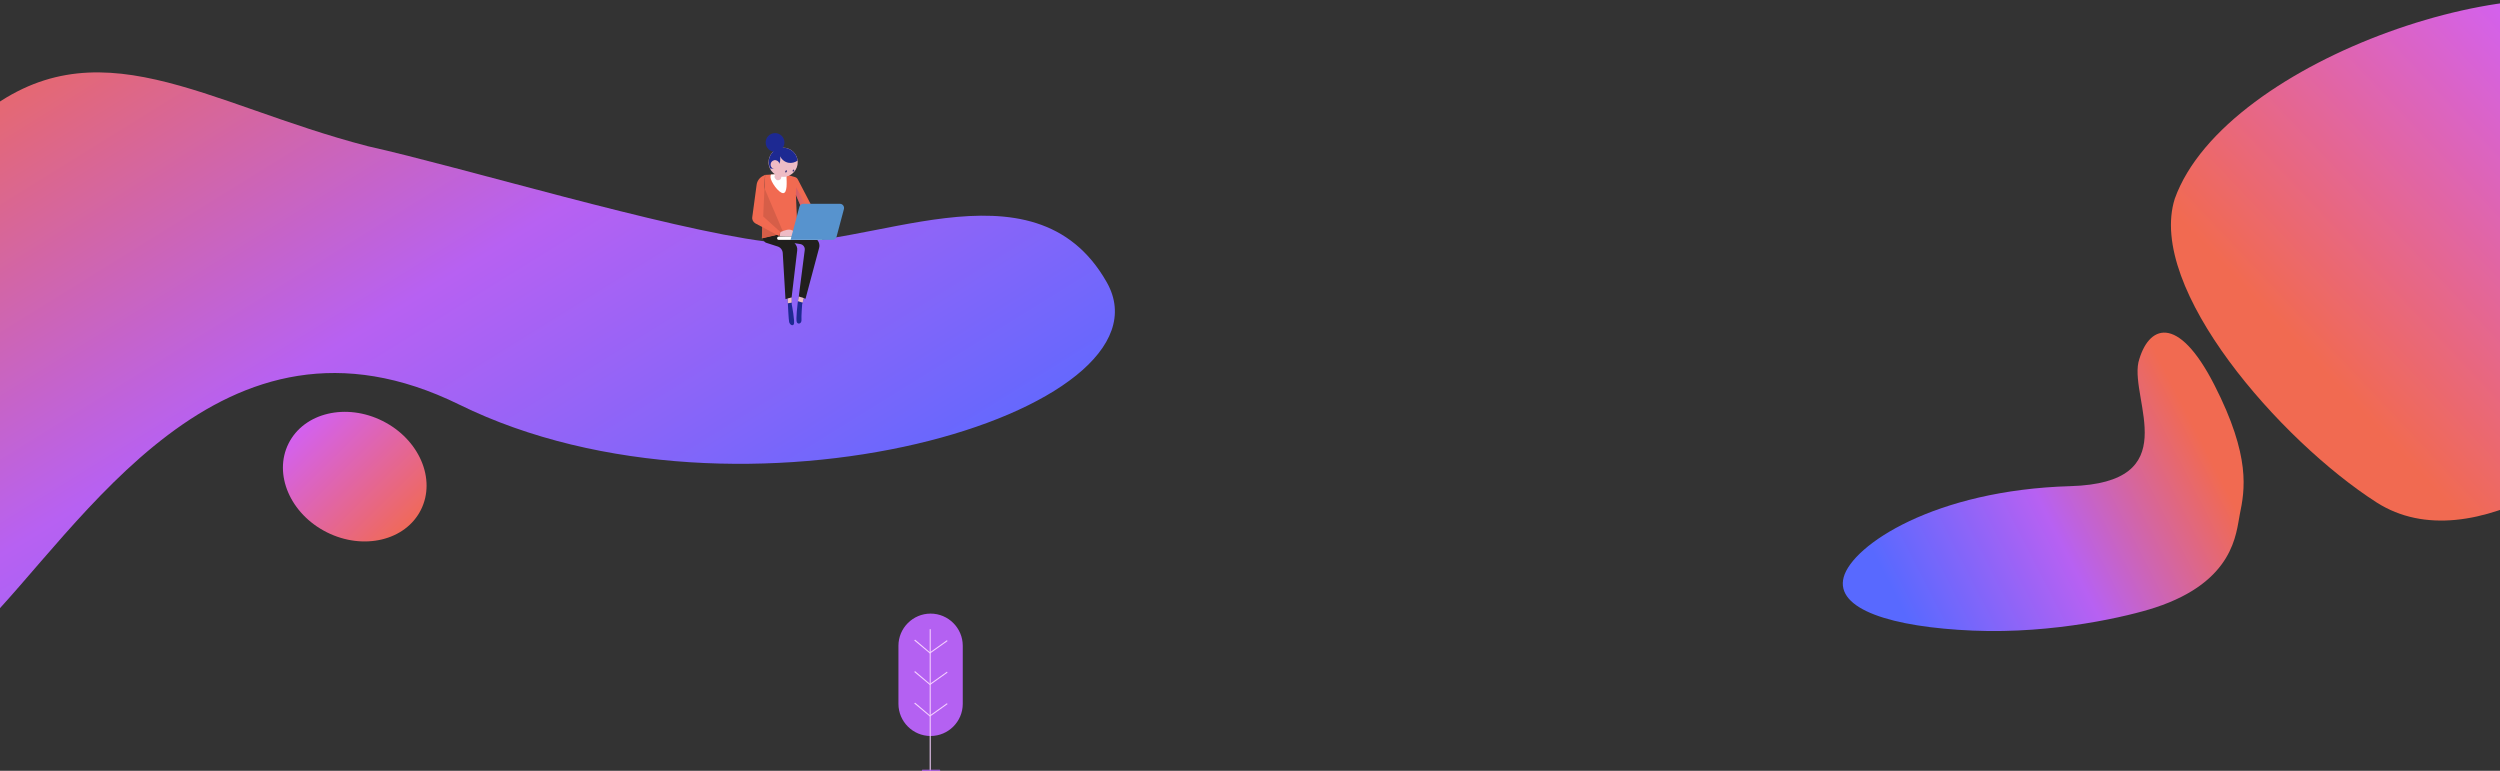 <svg width="1920" height="592" viewBox="0 0 1920 592" fill="none" xmlns="http://www.w3.org/2000/svg">
<rect x="0" y="0" width="1920" height="592" fill="#333333" stroke="none"/>
<g clip-path="url(#clip0)">
<g clip-path="url(#clip1)">
<path d="M352.843 310.793C169.249 220.477 63.002 405.032 -16.176 484.158C-111.923 582.114 -189.703 409.505 -99.971 365.104C-10.239 320.704 -106.056 163.757 -16.176 89.851C73.704 15.945 156.983 79.817 282.631 112.327C352.843 127.944 511.855 175.74 587.57 185.416C663.284 195.092 793.737 117.525 850 216.792C906.263 316.059 569.358 417.305 352.843 310.793Z" fill="url(#paint0_linear)"/>
<path d="M1590.1 373.365C1678.45 370.818 1636.18 308.063 1642.28 278.347C1649.6 249.772 1672.36 240.304 1700.62 295.598C1728.88 350.892 1723.98 376.392 1720.15 395.127C1717.27 409.238 1716.16 446.585 1655.14 466.616C1635.18 473.171 1577.59 486.96 1515.26 484.313C1452.92 481.667 1409.22 467.984 1415.95 443.276C1422.69 418.569 1485.9 376.369 1590.1 373.365Z" fill="url(#paint1_linear)"/>
<path d="M608.044 228.429V233.729C608.044 233.729 608.744 237.129 609.244 240.729C609.744 244.329 610.144 248.129 609.644 249.029C608.544 250.829 606.444 249.029 606.044 247.229C605.644 245.429 605.144 234.429 605.144 234.429L604.744 227.329L608.044 228.429Z" fill="#1D2992"/>
<path d="M613.444 227.729L612.644 232.429C612.644 232.429 611.044 245.429 611.944 247.429C612.844 249.429 615.644 248.529 615.544 245.829C615.344 243.129 616.044 233.729 616.044 233.729L617.644 228.029L613.444 227.729Z" fill="#1D2992"/>
<path d="M611.244 169.729L610.844 175.629L625.944 182.929C628.644 184.429 629.944 187.629 629.044 190.529L618.644 229.429L613.444 227.829L618.044 192.029C618.344 189.829 616.844 187.829 614.644 187.429L609.244 186.629L603.544 180.829L610.144 186.729C611.744 188.129 612.544 190.329 612.244 192.429L607.944 228.529L603.244 229.729L601.144 194.229C600.944 191.929 599.444 190.029 597.344 189.329L588.044 186.329C586.644 185.329 585.744 183.829 585.644 182.029L586.044 169.529L611.244 169.729Z" fill="#211F1D"/>
<path d="M585.144 182.829L587.644 134.329C587.644 134.329 597.944 133.729 601.044 133.729C602.744 133.729 605.544 134.529 607.844 135.229C609.944 135.929 611.744 135.829 612.744 137.829L629.644 170.229L619.244 171.229L615.744 167.229L617.544 164.529L611.244 149.629L612.444 176.729L585.144 182.829Z" fill="#F16A51"/>
<path opacity="0.5" d="M611.444 143.829L622.644 164.029L619.144 168.129C619.144 168.129 617.744 168.429 616.344 167.929L615.744 167.229L617.544 164.529L611.244 149.629L611.444 143.829Z" fill="url(#paint2_linear)"/>
<path d="M601.444 148.329C598.044 148.329 591.744 139.429 591.744 136.029C591.744 135.329 591.844 134.629 592.044 134.029C595.244 133.829 599.244 133.629 600.944 133.629C601.744 133.629 602.744 133.829 603.744 134.029C603.944 134.629 604.044 135.329 604.044 135.929C604.144 139.429 604.844 148.329 601.444 148.329Z" fill="white"/>
<path d="M586.344 142.729L585.144 183.129L601.844 179.129L586.344 142.729Z" fill="#D65E48"/>
<path d="M602.044 128.729C601.744 129.329 599.744 137.229 599.744 137.229C599.744 137.229 599.044 138.529 597.244 138.429C595.544 138.329 594.744 135.829 594.744 135.829L597.744 125.829L602.044 128.729Z" fill="#EEBCC5"/>
<path d="M591.344 123.829C591.344 129.329 597.144 135.429 602.644 135.429C608.144 135.429 611.244 129.329 611.244 123.829C611.244 118.329 606.844 113.929 601.344 113.929C595.744 113.929 591.344 118.329 591.344 123.829Z" fill="#EEBCC5"/>
<path d="M604.036 135.526C610.055 134.097 613.776 128.06 612.348 122.042C610.919 116.023 604.883 112.302 598.864 113.73C592.845 115.159 589.124 121.195 590.552 127.214C591.981 133.233 598.018 136.954 604.036 135.526Z" fill="#EEBCC5"/>
<path d="M608.844 130.729C608.644 131.129 608.644 131.529 608.944 131.729C609.244 131.929 609.644 131.729 609.844 131.329C610.044 130.929 610.044 130.529 609.744 130.329C609.444 130.129 609.044 130.329 608.844 130.729Z" fill="#3E3577"/>
<path d="M603.144 131.329C602.944 131.729 602.944 132.229 603.244 132.429C603.544 132.629 603.944 132.429 604.244 131.929C604.444 131.529 604.444 131.029 604.144 130.829C603.844 130.629 603.444 130.829 603.144 131.329Z" fill="#3E3577"/>
<path d="M599.344 178.229C599.744 178.129 603.444 176.329 606.044 176.329C608.644 176.329 611.844 179.129 611.844 179.129C611.844 179.129 612.244 180.529 610.544 180.329C608.844 180.029 610.744 181.429 610.744 181.429C610.744 181.429 610.644 181.329 608.644 181.629C606.644 181.929 598.744 181.529 598.744 181.529L599.344 178.229Z" fill="#EEBCC5"/>
<path d="M587.544 134.329L586.144 166.229L599.244 178.129L598.644 181.429L580.244 171.629C578.444 170.629 577.444 168.729 577.744 166.729L581.044 142.229C581.344 139.229 583.144 136.529 585.944 135.129L587.544 134.329Z" fill="#F16A51"/>
<path d="M598.044 184.229H631.444V181.729H598.044C597.344 181.729 596.844 182.229 596.844 182.929C596.744 183.629 597.344 184.229 598.044 184.229Z" fill="white"/>
<path d="M607.144 184.229H639.444C640.844 184.229 642.144 183.229 642.444 181.929L648.144 160.529C648.644 158.529 647.144 156.529 645.144 156.529H616.944C615.544 156.529 614.244 157.529 613.944 158.829L607.144 184.229Z" fill="#5793CE"/>
<path d="M601.444 113.429C607.144 113.429 611.944 117.729 612.544 123.329C610.644 124.729 608.044 125.429 605.644 125.029C602.844 124.529 600.344 122.629 599.144 120.029C599.244 121.229 599.344 122.529 599.144 123.729C598.944 124.929 598.444 126.129 597.444 126.929C597.344 126.029 597.244 125.129 596.844 124.429C596.344 123.729 595.444 123.129 594.644 123.429C594.044 123.629 593.644 124.229 593.644 124.929C593.544 125.529 593.744 126.129 593.944 126.729C594.344 127.629 594.844 128.529 595.544 129.229C594.244 129.429 592.844 129.629 591.544 129.429C590.844 127.929 590.444 126.329 590.444 124.629C590.244 118.429 595.244 113.429 601.444 113.429Z" fill="#1D2992"/>
<path d="M591.844 126.429C591.844 128.329 593.344 129.829 595.244 129.829C597.144 129.829 598.644 128.329 598.644 126.429C598.644 124.529 597.144 123.029 595.244 123.029C593.344 123.029 591.844 124.529 591.844 126.429Z" fill="#EEBCC5"/>
<path d="M613.444 227.729L612.844 231.329L616.444 232.429L617.344 228.929L613.444 227.729Z" fill="#EEBCC5"/>
<path d="M608.044 232.429L605.044 232.929L604.944 229.229L608.044 228.429V232.429Z" fill="#EEBCC5"/>
<path d="M588.044 109.429C588.044 113.429 591.244 116.629 595.244 116.629C599.244 116.629 602.444 113.429 602.444 109.429C602.444 105.429 599.244 102.229 595.244 102.229C591.244 102.229 588.044 105.429 588.044 109.429Z" fill="#1D2992"/>
<path d="M251.002 408.792C279.065 422.876 311.415 415.162 323.259 391.562C335.103 367.963 321.955 337.414 293.892 323.33C265.83 309.246 233.479 316.96 221.635 340.56C209.791 364.159 222.939 394.708 251.002 408.792Z" fill="url(#paint3_linear)"/>
<path d="M1825.19 385.84C1751.61 338.687 1648.48 221.522 1670.24 152.568C1709.35 43.805 1950.87 -33.613 2024.44 13.541C2098.02 60.694 2094.73 221.466 2053.3 286.114C2011.87 350.762 1898.76 432.993 1825.19 385.84Z" fill="url(#paint4_linear)"/>
<path d="M714.7 471.247C701.1 471.247 690 482.347 690 495.947V540.547C690 554.147 701.1 565.247 714.7 565.247C728.3 565.247 739.4 554.147 739.4 540.547V495.947C739.4 482.347 728.3 471.247 714.7 471.247Z" fill="#B461F2"/>
<path d="M714.8 483.247H714V592.047H714.8V483.247Z" fill="#F6D1FF"/>
<path d="M702.1 516.047L714.2 526.147L727.7 516.547L727.3 515.847L714.2 525.147L702.8 515.447L702.1 516.047Z" fill="#F6D1FF"/>
<path d="M702.1 540.247L714.2 550.347L727.7 540.747L727.3 540.047L714.2 549.347L702.8 539.647L702.1 540.247Z" fill="#F6D1FF"/>
<path d="M702.1 491.847L714.2 501.947L727.7 492.347L727.3 491.647L714.2 500.947L702.8 491.247L702.1 491.847Z" fill="#F6D1FF"/>
<path d="M721.6 592.147H708.5C708.2 592.147 708 591.947 708 591.647C708 591.347 708.2 591.147 708.5 591.147H721.6C721.9 591.147 722.1 591.347 722.1 591.647C722.1 591.847 721.9 592.147 721.6 592.147Z" fill="#B461F2"/>
</g>
</g>
<defs>
<linearGradient id="paint0_linear" x1="7.146" y1="-27.303" x2="413.565" y2="628.334" gradientUnits="userSpaceOnUse">
<stop offset="0.01" stop-color="#F16A51"/>
<stop offset="0.495" stop-color="#B761F2"/>
<stop offset="0.979" stop-color="#5869FF"/>
</linearGradient>
<linearGradient id="paint1_linear" x1="1713.66" y1="377.166" x2="1471.55" y2="501.207" gradientUnits="userSpaceOnUse">
<stop offset="0.01" stop-color="#F16A51"/>
<stop offset="0.495" stop-color="#B761F2"/>
<stop offset="0.979" stop-color="#5869FF"/>
</linearGradient>
<linearGradient id="paint2_linear" x1="622.626" y1="156.018" x2="611.18" y2="156.018" gradientUnits="userSpaceOnUse">
<stop stop-color="#D37897" stop-opacity="0"/>
<stop offset="0.899" stop-color="#BC547C"/>
</linearGradient>
<linearGradient id="paint3_linear" x1="248.836" y1="312.913" x2="330.987" y2="395.989" gradientUnits="userSpaceOnUse">
<stop stop-color="#D361EE"/>
<stop offset="1" stop-color="#F16A51"/>
</linearGradient>
<linearGradient id="paint4_linear" x1="2082.24" y1="174.119" x2="1869.37" y2="374.885" gradientUnits="userSpaceOnUse">
<stop stop-color="#D361EE"/>
<stop offset="1" stop-color="#F16A51"/>
</linearGradient>
<clipPath id="clip0">
<rect width="1920" height="592" fill="white"/>
</clipPath>
<clipPath id="clip1">
<rect width="1920" height="1119" fill="white" transform="translate(0 -285)"/>
</clipPath>
</defs>
</svg>
